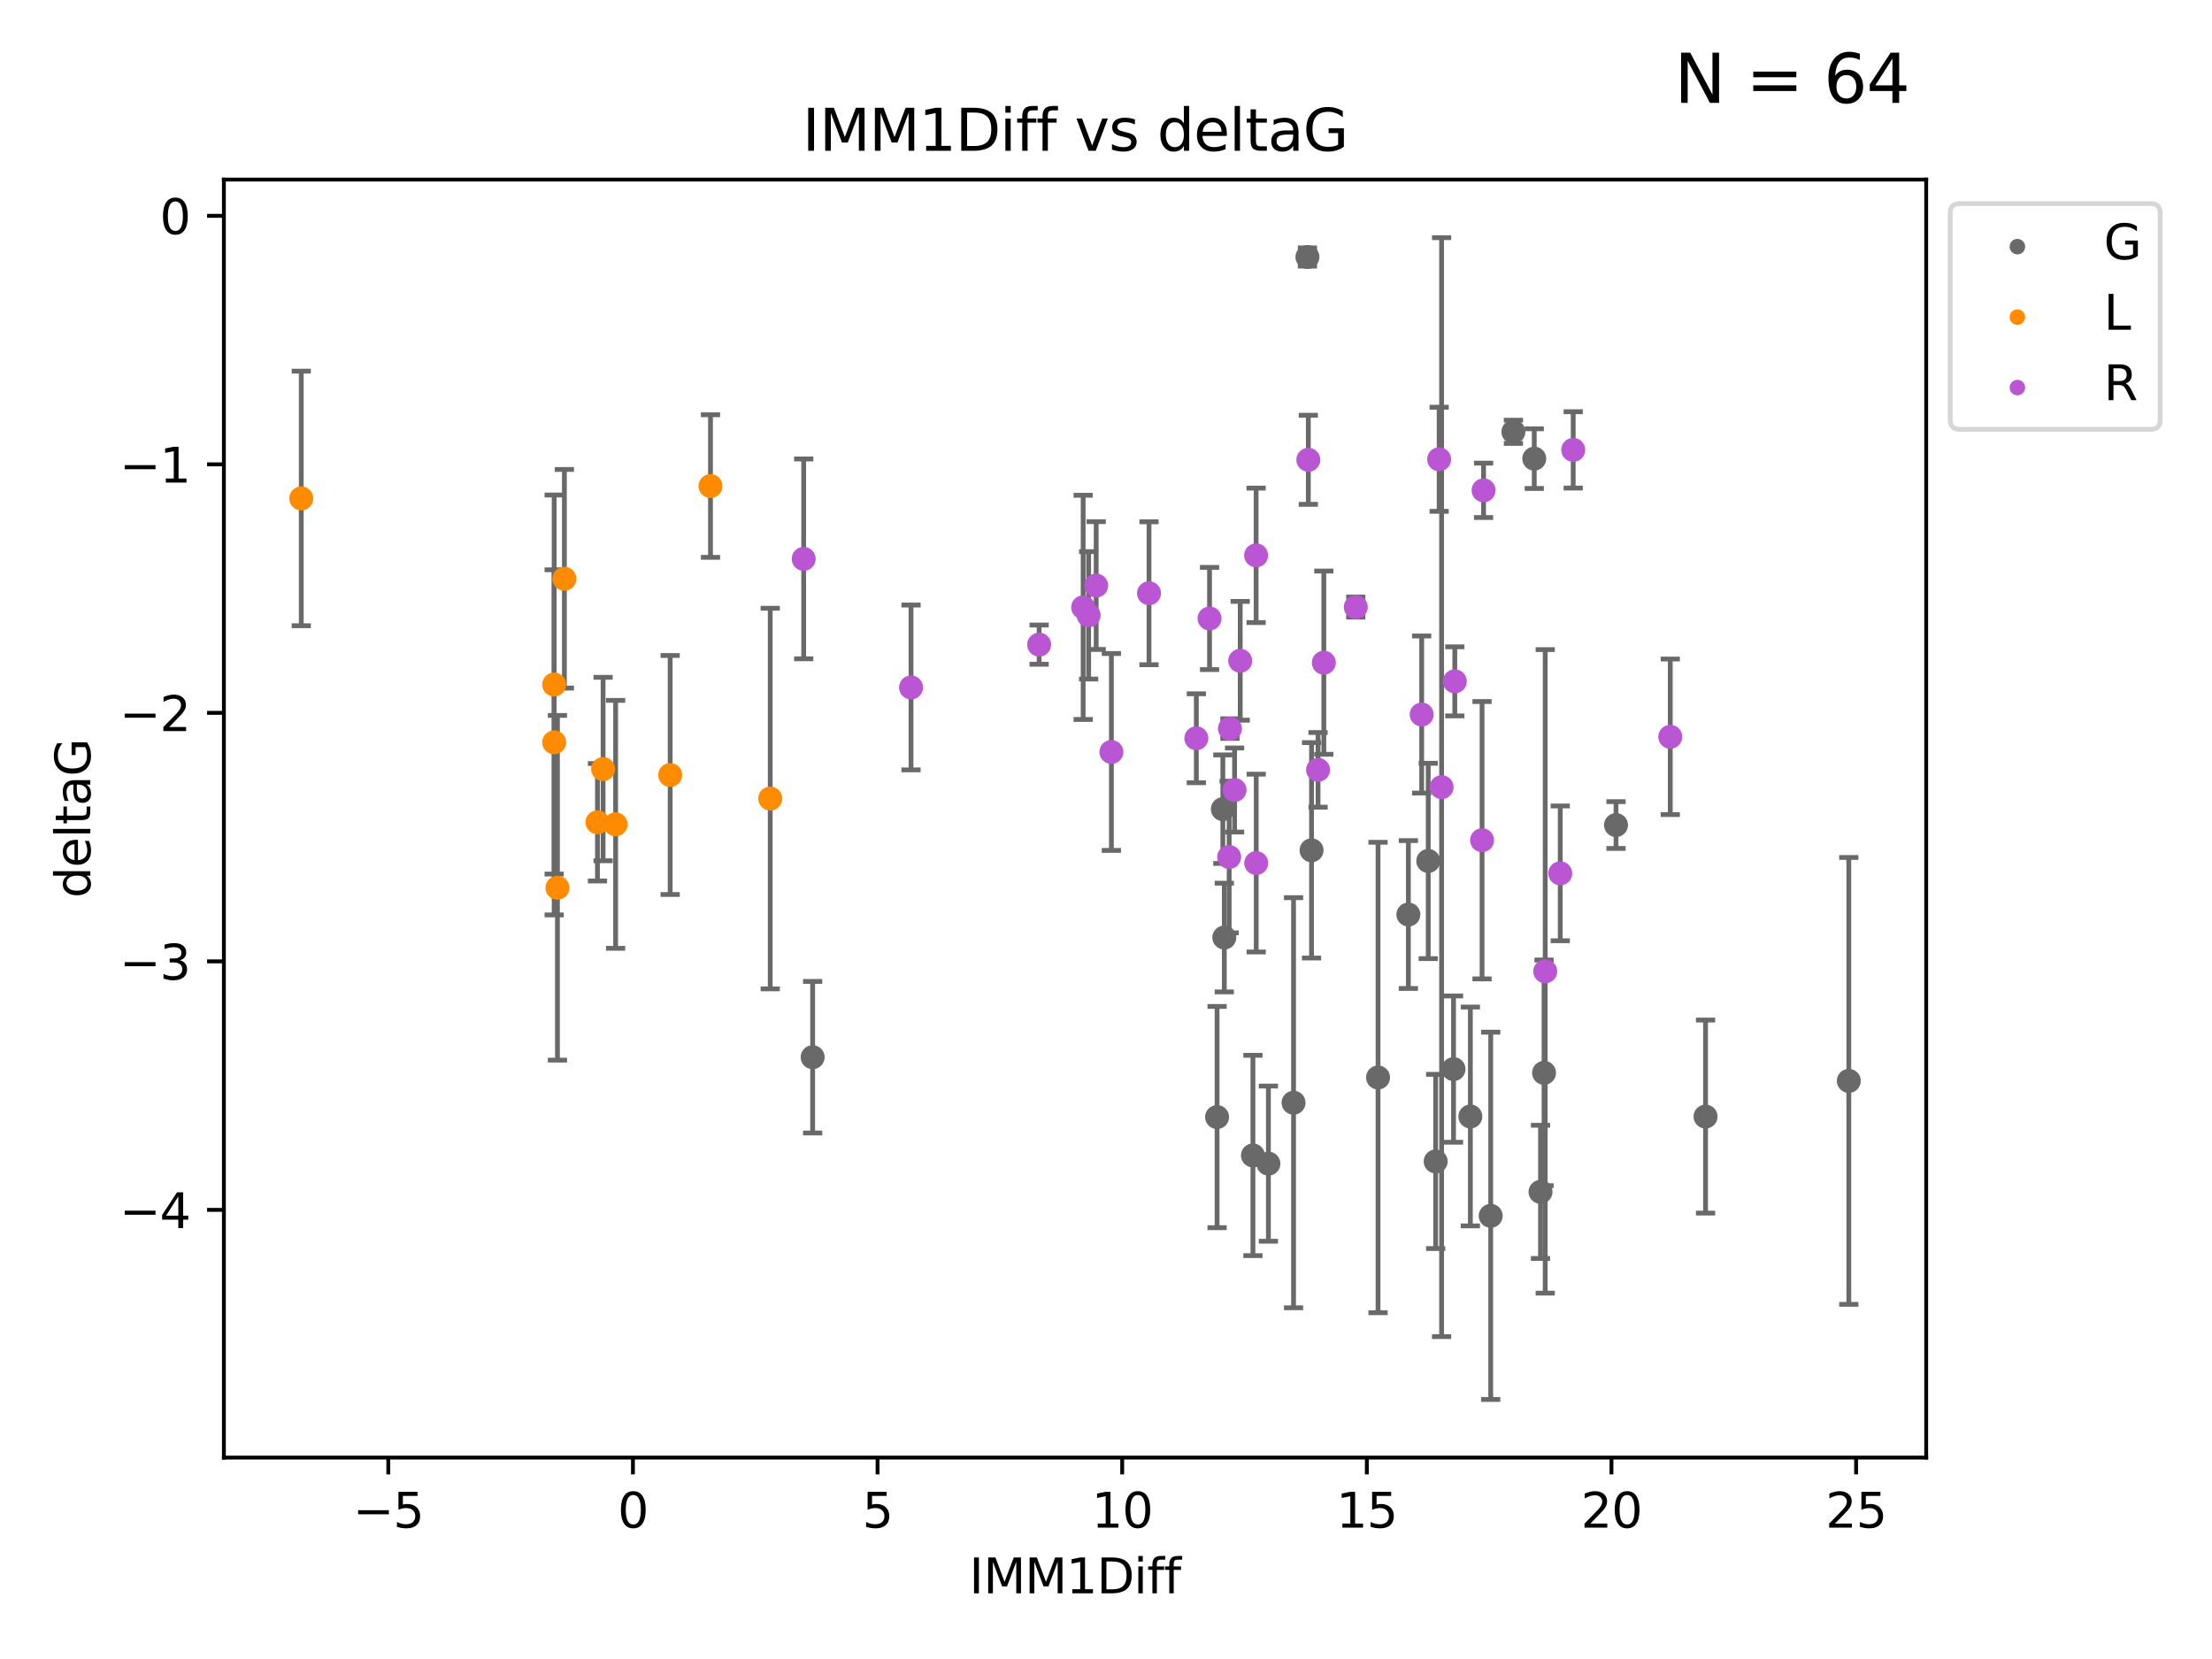 <?xml version="1.0" encoding="utf-8" standalone="no"?>
<!DOCTYPE svg PUBLIC "-//W3C//DTD SVG 1.1//EN"
  "http://www.w3.org/Graphics/SVG/1.1/DTD/svg11.dtd">
<svg xmlns:xlink="http://www.w3.org/1999/xlink" width="460.8pt" height="345.6pt" viewBox="0 0 460.8 345.6" xmlns="http://www.w3.org/2000/svg" version="1.1">
 <defs>
  <style type="text/css">*{stroke-linejoin: round; stroke-linecap: butt}</style>
 </defs>
 <g id="figure_1">
  <g id="patch_1">
   <path d="M 0 345.6 
L 460.8 345.6 
L 460.8 0 
L 0 0 
z
" style="fill: #ffffff"/>
  </g>
  <g id="axes_1">
   <g id="patch_2">
    <path d="M 46.64 303.64 
L 401.26 303.64 
L 401.26 37.411 
L 46.64 37.411 
z
" style="fill: #ffffff"/>
   </g>
   <g id="PathCollection_1">
    <defs>
     <path id="mcf32d1d8fb" d="M 0 1.118 
C 0.297 1.118 0.581 1 0.791 0.791 
C 1 0.581 1.118 0.297 1.118 0 
C 1.118 -0.297 1 -0.581 0.791 -0.791 
C 0.581 -1 0.297 -1.118 0 -1.118 
C -0.297 -1.118 -0.581 -1 -0.791 -0.791 
C -1 -0.581 -1.118 -0.297 -1.118 0 
C -1.118 0.297 -1 0.581 -0.791 0.791 
C -0.581 1 -0.297 1.118 0 1.118 
z
" style="stroke: #696969"/>
    </defs>
    <g clip-path="url(#p007a1b67d0)">
     <use xlink:href="#mcf32d1d8fb" x="302.797" y="222.712" style="fill: #696969; stroke: #696969"/>
     <use xlink:href="#mcf32d1d8fb" x="299.077" y="241.949" style="fill: #696969; stroke: #696969"/>
     <use xlink:href="#mcf32d1d8fb" x="264.23" y="242.408" style="fill: #696969; stroke: #696969"/>
     <use xlink:href="#mcf32d1d8fb" x="310.544" y="253.277" style="fill: #696969; stroke: #696969"/>
     <use xlink:href="#mcf32d1d8fb" x="269.469" y="229.715" style="fill: #696969; stroke: #696969"/>
     <use xlink:href="#mcf32d1d8fb" x="306.304" y="232.582" style="fill: #696969; stroke: #696969"/>
     <use xlink:href="#mcf32d1d8fb" x="320.919" y="248.286" style="fill: #696969; stroke: #696969"/>
     <use xlink:href="#mcf32d1d8fb" x="255.047" y="195.305" style="fill: #696969; stroke: #696969"/>
     <use xlink:href="#mcf32d1d8fb" x="355.298" y="232.601" style="fill: #696969; stroke: #696969"/>
     <use xlink:href="#mcf32d1d8fb" x="273.219" y="177.138" style="fill: #696969; stroke: #696969"/>
     <use xlink:href="#mcf32d1d8fb" x="254.741" y="168.563" style="fill: #696969; stroke: #696969"/>
     <use xlink:href="#mcf32d1d8fb" x="297.528" y="179.353" style="fill: #696969; stroke: #696969"/>
     <use xlink:href="#mcf32d1d8fb" x="385.141" y="225.172" style="fill: #696969; stroke: #696969"/>
     <use xlink:href="#mcf32d1d8fb" x="287.071" y="224.464" style="fill: #696969; stroke: #696969"/>
     <use xlink:href="#mcf32d1d8fb" x="293.39" y="190.515" style="fill: #696969; stroke: #696969"/>
     <use xlink:href="#mcf32d1d8fb" x="272.363" y="53.537" style="fill: #696969; stroke: #696969"/>
     <use xlink:href="#mcf32d1d8fb" x="253.538" y="232.707" style="fill: #696969; stroke: #696969"/>
     <use xlink:href="#mcf32d1d8fb" x="336.646" y="171.874" style="fill: #696969; stroke: #696969"/>
     <use xlink:href="#mcf32d1d8fb" x="321.653" y="223.491" style="fill: #696969; stroke: #696969"/>
     <use xlink:href="#mcf32d1d8fb" x="261.009" y="240.702" style="fill: #696969; stroke: #696969"/>
     <use xlink:href="#mcf32d1d8fb" x="315.273" y="89.954" style="fill: #696969; stroke: #696969"/>
     <use xlink:href="#mcf32d1d8fb" x="169.289" y="220.235" style="fill: #696969; stroke: #696969"/>
     <use xlink:href="#mcf32d1d8fb" x="319.615" y="95.543" style="fill: #696969; stroke: #696969"/>
    </g>
   </g>
   <g id="PathCollection_2">
    <defs>
     <path id="m6ebce20031" d="M 0 1.118 
C 0.297 1.118 0.581 1 0.791 0.791 
C 1 0.581 1.118 0.297 1.118 0 
C 1.118 -0.297 1 -0.581 0.791 -0.791 
C 0.581 -1 0.297 -1.118 0 -1.118 
C -0.297 -1.118 -0.581 -1 -0.791 -0.791 
C -1 -0.581 -1.118 -0.297 -1.118 0 
C -1.118 0.297 -1 0.581 -0.791 0.791 
C -0.581 1 -0.297 1.118 0 1.118 
z
" style="stroke: #ff8c00"/>
    </defs>
    <g clip-path="url(#p007a1b67d0)">
     <use xlink:href="#m6ebce20031" x="124.463" y="171.295" style="fill: #ff8c00; stroke: #ff8c00"/>
     <use xlink:href="#m6ebce20031" x="125.635" y="160.206" style="fill: #ff8c00; stroke: #ff8c00"/>
     <use xlink:href="#m6ebce20031" x="160.452" y="166.355" style="fill: #ff8c00; stroke: #ff8c00"/>
     <use xlink:href="#m6ebce20031" x="116.126" y="184.942" style="fill: #ff8c00; stroke: #ff8c00"/>
     <use xlink:href="#m6ebce20031" x="62.759" y="103.833" style="fill: #ff8c00; stroke: #ff8c00"/>
     <use xlink:href="#m6ebce20031" x="115.443" y="154.643" style="fill: #ff8c00; stroke: #ff8c00"/>
     <use xlink:href="#m6ebce20031" x="117.573" y="120.568" style="fill: #ff8c00; stroke: #ff8c00"/>
     <use xlink:href="#m6ebce20031" x="128.244" y="171.721" style="fill: #ff8c00; stroke: #ff8c00"/>
     <use xlink:href="#m6ebce20031" x="148.007" y="101.253" style="fill: #ff8c00; stroke: #ff8c00"/>
     <use xlink:href="#m6ebce20031" x="115.443" y="142.601" style="fill: #ff8c00; stroke: #ff8c00"/>
     <use xlink:href="#m6ebce20031" x="139.609" y="161.448" style="fill: #ff8c00; stroke: #ff8c00"/>
    </g>
   </g>
   <g id="PathCollection_3">
    <defs>
     <path id="mfc10a31642" d="M 0 1.118 
C 0.297 1.118 0.581 1 0.791 0.791 
C 1 0.581 1.118 0.297 1.118 0 
C 1.118 -0.297 1 -0.581 0.791 -0.791 
C 0.581 -1 0.297 -1.118 0 -1.118 
C -0.297 -1.118 -0.581 -1 -0.791 -0.791 
C -1 -0.581 -1.118 -0.297 -1.118 0 
C -1.118 0.297 -1 0.581 -0.791 0.791 
C -0.581 1 -0.297 1.118 0 1.118 
z
" style="stroke: #ba55d3"/>
    </defs>
    <g clip-path="url(#p007a1b67d0)">
     <use xlink:href="#mfc10a31642" x="231.523" y="156.647" style="fill: #ba55d3; stroke: #ba55d3"/>
     <use xlink:href="#mfc10a31642" x="256.219" y="151.776" style="fill: #ba55d3; stroke: #ba55d3"/>
     <use xlink:href="#mfc10a31642" x="261.692" y="179.791" style="fill: #ba55d3; stroke: #ba55d3"/>
     <use xlink:href="#mfc10a31642" x="225.642" y="126.523" style="fill: #ba55d3; stroke: #ba55d3"/>
     <use xlink:href="#mfc10a31642" x="300.311" y="163.978" style="fill: #ba55d3; stroke: #ba55d3"/>
     <use xlink:href="#mfc10a31642" x="308.74" y="175.031" style="fill: #ba55d3; stroke: #ba55d3"/>
     <use xlink:href="#mfc10a31642" x="251.969" y="128.839" style="fill: #ba55d3; stroke: #ba55d3"/>
     <use xlink:href="#mfc10a31642" x="216.469" y="134.289" style="fill: #ba55d3; stroke: #ba55d3"/>
     <use xlink:href="#mfc10a31642" x="249.217" y="153.79" style="fill: #ba55d3; stroke: #ba55d3"/>
     <use xlink:href="#mfc10a31642" x="257.187" y="164.573" style="fill: #ba55d3; stroke: #ba55d3"/>
     <use xlink:href="#mfc10a31642" x="167.424" y="116.425" style="fill: #ba55d3; stroke: #ba55d3"/>
     <use xlink:href="#mfc10a31642" x="299.801" y="95.678" style="fill: #ba55d3; stroke: #ba55d3"/>
     <use xlink:href="#mfc10a31642" x="228.353" y="121.982" style="fill: #ba55d3; stroke: #ba55d3"/>
     <use xlink:href="#mfc10a31642" x="189.785" y="143.206" style="fill: #ba55d3; stroke: #ba55d3"/>
     <use xlink:href="#mfc10a31642" x="261.672" y="115.69" style="fill: #ba55d3; stroke: #ba55d3"/>
     <use xlink:href="#mfc10a31642" x="256.056" y="178.529" style="fill: #ba55d3; stroke: #ba55d3"/>
     <use xlink:href="#mfc10a31642" x="274.575" y="160.374" style="fill: #ba55d3; stroke: #ba55d3"/>
     <use xlink:href="#mfc10a31642" x="347.949" y="153.488" style="fill: #ba55d3; stroke: #ba55d3"/>
     <use xlink:href="#mfc10a31642" x="258.359" y="137.652" style="fill: #ba55d3; stroke: #ba55d3"/>
     <use xlink:href="#mfc10a31642" x="282.433" y="126.465" style="fill: #ba55d3; stroke: #ba55d3"/>
     <use xlink:href="#mfc10a31642" x="309.056" y="102.146" style="fill: #ba55d3; stroke: #ba55d3"/>
     <use xlink:href="#mfc10a31642" x="272.547" y="95.785" style="fill: #ba55d3; stroke: #ba55d3"/>
     <use xlink:href="#mfc10a31642" x="321.898" y="202.352" style="fill: #ba55d3; stroke: #ba55d3"/>
     <use xlink:href="#mfc10a31642" x="275.778" y="138.048" style="fill: #ba55d3; stroke: #ba55d3"/>
     <use xlink:href="#mfc10a31642" x="303.062" y="141.938" style="fill: #ba55d3; stroke: #ba55d3"/>
     <use xlink:href="#mfc10a31642" x="226.783" y="128.184" style="fill: #ba55d3; stroke: #ba55d3"/>
     <use xlink:href="#mfc10a31642" x="239.361" y="123.585" style="fill: #ba55d3; stroke: #ba55d3"/>
     <use xlink:href="#mfc10a31642" x="296.162" y="148.851" style="fill: #ba55d3; stroke: #ba55d3"/>
     <use xlink:href="#mfc10a31642" x="325.027" y="181.934" style="fill: #ba55d3; stroke: #ba55d3"/>
     <use xlink:href="#mfc10a31642" x="327.728" y="93.721" style="fill: #ba55d3; stroke: #ba55d3"/>
    </g>
   </g>
   <g id="matplotlib.axis_1">
    <g id="xtick_1">
     <g id="line2d_1">
      <defs>
       <path id="m5a71eb78b2" d="M 0 0 
L 0 3.5 
" style="stroke: #000000; stroke-width: 0.8"/>
      </defs>
      <g>
       <use xlink:href="#m5a71eb78b2" x="80.891" y="303.64" style="stroke: #000000; stroke-width: 0.8"/>
      </g>
     </g>
     <g id="text_1">
      <!-- −5 -->
      <g transform="translate(73.52 318.238)scale(0.1 -0.1)">
       <defs>
        <path id="DejaVuSans-2212" d="M 678 2272 
L 4684 2272 
L 4684 1741 
L 678 1741 
L 678 2272 
z
" transform="scale(0.016)"/>
        <path id="DejaVuSans-35" d="M 691 4666 
L 3169 4666 
L 3169 4134 
L 1269 4134 
L 1269 2991 
Q 1406 3038 1543 3061 
Q 1681 3084 1819 3084 
Q 2600 3084 3056 2656 
Q 3513 2228 3513 1497 
Q 3513 744 3044 326 
Q 2575 -91 1722 -91 
Q 1428 -91 1123 -41 
Q 819 9 494 109 
L 494 744 
Q 775 591 1075 516 
Q 1375 441 1709 441 
Q 2250 441 2565 725 
Q 2881 1009 2881 1497 
Q 2881 1984 2565 2268 
Q 2250 2553 1709 2553 
Q 1456 2553 1204 2497 
Q 953 2441 691 2322 
L 691 4666 
z
" transform="scale(0.016)"/>
       </defs>
       <use xlink:href="#DejaVuSans-2212"/>
       <use xlink:href="#DejaVuSans-35" x="83.789"/>
      </g>
     </g>
    </g>
    <g id="xtick_2">
     <g id="line2d_2">
      <g>
       <use xlink:href="#m5a71eb78b2" x="131.853" y="303.64" style="stroke: #000000; stroke-width: 0.8"/>
      </g>
     </g>
     <g id="text_2">
      <!-- 0 -->
      <g transform="translate(128.671 318.238)scale(0.1 -0.1)">
       <defs>
        <path id="DejaVuSans-30" d="M 2034 4250 
Q 1547 4250 1301 3770 
Q 1056 3291 1056 2328 
Q 1056 1369 1301 889 
Q 1547 409 2034 409 
Q 2525 409 2770 889 
Q 3016 1369 3016 2328 
Q 3016 3291 2770 3770 
Q 2525 4250 2034 4250 
z
M 2034 4750 
Q 2819 4750 3233 4129 
Q 3647 3509 3647 2328 
Q 3647 1150 3233 529 
Q 2819 -91 2034 -91 
Q 1250 -91 836 529 
Q 422 1150 422 2328 
Q 422 3509 836 4129 
Q 1250 4750 2034 4750 
z
" transform="scale(0.016)"/>
       </defs>
       <use xlink:href="#DejaVuSans-30"/>
      </g>
     </g>
    </g>
    <g id="xtick_3">
     <g id="line2d_3">
      <g>
       <use xlink:href="#m5a71eb78b2" x="182.814" y="303.64" style="stroke: #000000; stroke-width: 0.8"/>
      </g>
     </g>
     <g id="text_3">
      <!-- 5 -->
      <g transform="translate(179.633 318.238)scale(0.1 -0.1)">
       <use xlink:href="#DejaVuSans-35"/>
      </g>
     </g>
    </g>
    <g id="xtick_4">
     <g id="line2d_4">
      <g>
       <use xlink:href="#m5a71eb78b2" x="233.775" y="303.64" style="stroke: #000000; stroke-width: 0.8"/>
      </g>
     </g>
     <g id="text_4">
      <!-- 10 -->
      <g transform="translate(227.413 318.238)scale(0.1 -0.1)">
       <defs>
        <path id="DejaVuSans-31" d="M 794 531 
L 1825 531 
L 1825 4091 
L 703 3866 
L 703 4441 
L 1819 4666 
L 2450 4666 
L 2450 531 
L 3481 531 
L 3481 0 
L 794 0 
L 794 531 
z
" transform="scale(0.016)"/>
       </defs>
       <use xlink:href="#DejaVuSans-31"/>
       <use xlink:href="#DejaVuSans-30" x="63.623"/>
      </g>
     </g>
    </g>
    <g id="xtick_5">
     <g id="line2d_5">
      <g>
       <use xlink:href="#m5a71eb78b2" x="284.737" y="303.64" style="stroke: #000000; stroke-width: 0.8"/>
      </g>
     </g>
     <g id="text_5">
      <!-- 15 -->
      <g transform="translate(278.374 318.238)scale(0.1 -0.1)">
       <use xlink:href="#DejaVuSans-31"/>
       <use xlink:href="#DejaVuSans-35" x="63.623"/>
      </g>
     </g>
    </g>
    <g id="xtick_6">
     <g id="line2d_6">
      <g>
       <use xlink:href="#m5a71eb78b2" x="335.698" y="303.64" style="stroke: #000000; stroke-width: 0.8"/>
      </g>
     </g>
     <g id="text_6">
      <!-- 20 -->
      <g transform="translate(329.336 318.238)scale(0.1 -0.1)">
       <defs>
        <path id="DejaVuSans-32" d="M 1228 531 
L 3431 531 
L 3431 0 
L 469 0 
L 469 531 
Q 828 903 1448 1529 
Q 2069 2156 2228 2338 
Q 2531 2678 2651 2914 
Q 2772 3150 2772 3378 
Q 2772 3750 2511 3984 
Q 2250 4219 1831 4219 
Q 1534 4219 1204 4116 
Q 875 4013 500 3803 
L 500 4441 
Q 881 4594 1212 4672 
Q 1544 4750 1819 4750 
Q 2544 4750 2975 4387 
Q 3406 4025 3406 3419 
Q 3406 3131 3298 2873 
Q 3191 2616 2906 2266 
Q 2828 2175 2409 1742 
Q 1991 1309 1228 531 
z
" transform="scale(0.016)"/>
       </defs>
       <use xlink:href="#DejaVuSans-32"/>
       <use xlink:href="#DejaVuSans-30" x="63.623"/>
      </g>
     </g>
    </g>
    <g id="xtick_7">
     <g id="line2d_7">
      <g>
       <use xlink:href="#m5a71eb78b2" x="386.66" y="303.64" style="stroke: #000000; stroke-width: 0.8"/>
      </g>
     </g>
     <g id="text_7">
      <!-- 25 -->
      <g transform="translate(380.297 318.238)scale(0.1 -0.1)">
       <use xlink:href="#DejaVuSans-32"/>
       <use xlink:href="#DejaVuSans-35" x="63.623"/>
      </g>
     </g>
    </g>
    <g id="text_8">
     <!-- IMM1Diff -->
     <g transform="translate(201.906 331.917)scale(0.1 -0.1)">
      <defs>
       <path id="DejaVuSans-49" d="M 628 4666 
L 1259 4666 
L 1259 0 
L 628 0 
L 628 4666 
z
" transform="scale(0.016)"/>
       <path id="DejaVuSans-4d" d="M 628 4666 
L 1569 4666 
L 2759 1491 
L 3956 4666 
L 4897 4666 
L 4897 0 
L 4281 0 
L 4281 4097 
L 3078 897 
L 2444 897 
L 1241 4097 
L 1241 0 
L 628 0 
L 628 4666 
z
" transform="scale(0.016)"/>
       <path id="DejaVuSans-44" d="M 1259 4147 
L 1259 519 
L 2022 519 
Q 2988 519 3436 956 
Q 3884 1394 3884 2338 
Q 3884 3275 3436 3711 
Q 2988 4147 2022 4147 
L 1259 4147 
z
M 628 4666 
L 1925 4666 
Q 3281 4666 3915 4102 
Q 4550 3538 4550 2338 
Q 4550 1131 3912 565 
Q 3275 0 1925 0 
L 628 0 
L 628 4666 
z
" transform="scale(0.016)"/>
       <path id="DejaVuSans-69" d="M 603 3500 
L 1178 3500 
L 1178 0 
L 603 0 
L 603 3500 
z
M 603 4863 
L 1178 4863 
L 1178 4134 
L 603 4134 
L 603 4863 
z
" transform="scale(0.016)"/>
       <path id="DejaVuSans-66" d="M 2375 4863 
L 2375 4384 
L 1825 4384 
Q 1516 4384 1395 4259 
Q 1275 4134 1275 3809 
L 1275 3500 
L 2222 3500 
L 2222 3053 
L 1275 3053 
L 1275 0 
L 697 0 
L 697 3053 
L 147 3053 
L 147 3500 
L 697 3500 
L 697 3744 
Q 697 4328 969 4595 
Q 1241 4863 1831 4863 
L 2375 4863 
z
" transform="scale(0.016)"/>
      </defs>
      <use xlink:href="#DejaVuSans-49"/>
      <use xlink:href="#DejaVuSans-4d" x="29.492"/>
      <use xlink:href="#DejaVuSans-4d" x="115.771"/>
      <use xlink:href="#DejaVuSans-31" x="202.051"/>
      <use xlink:href="#DejaVuSans-44" x="265.674"/>
      <use xlink:href="#DejaVuSans-69" x="342.676"/>
      <use xlink:href="#DejaVuSans-66" x="370.459"/>
      <use xlink:href="#DejaVuSans-66" x="405.664"/>
     </g>
    </g>
   </g>
   <g id="matplotlib.axis_2">
    <g id="ytick_1">
     <g id="line2d_8">
      <defs>
       <path id="mdb5e72e5fe" d="M 0 0 
L -3.5 0 
" style="stroke: #000000; stroke-width: 0.8"/>
      </defs>
      <g>
       <use xlink:href="#mdb5e72e5fe" x="46.64" y="252.039" style="stroke: #000000; stroke-width: 0.8"/>
      </g>
     </g>
     <g id="text_9">
      <!-- −4 -->
      <g transform="translate(24.898 255.839)scale(0.1 -0.1)">
       <defs>
        <path id="DejaVuSans-34" d="M 2419 4116 
L 825 1625 
L 2419 1625 
L 2419 4116 
z
M 2253 4666 
L 3047 4666 
L 3047 1625 
L 3713 1625 
L 3713 1100 
L 3047 1100 
L 3047 0 
L 2419 0 
L 2419 1100 
L 313 1100 
L 313 1709 
L 2253 4666 
z
" transform="scale(0.016)"/>
       </defs>
       <use xlink:href="#DejaVuSans-2212"/>
       <use xlink:href="#DejaVuSans-34" x="83.789"/>
      </g>
     </g>
    </g>
    <g id="ytick_2">
     <g id="line2d_9">
      <g>
       <use xlink:href="#mdb5e72e5fe" x="46.64" y="200.27" style="stroke: #000000; stroke-width: 0.8"/>
      </g>
     </g>
     <g id="text_10">
      <!-- −3 -->
      <g transform="translate(24.898 204.069)scale(0.1 -0.1)">
       <defs>
        <path id="DejaVuSans-33" d="M 2597 2516 
Q 3050 2419 3304 2112 
Q 3559 1806 3559 1356 
Q 3559 666 3084 287 
Q 2609 -91 1734 -91 
Q 1441 -91 1130 -33 
Q 819 25 488 141 
L 488 750 
Q 750 597 1062 519 
Q 1375 441 1716 441 
Q 2309 441 2620 675 
Q 2931 909 2931 1356 
Q 2931 1769 2642 2001 
Q 2353 2234 1838 2234 
L 1294 2234 
L 1294 2753 
L 1863 2753 
Q 2328 2753 2575 2939 
Q 2822 3125 2822 3475 
Q 2822 3834 2567 4026 
Q 2313 4219 1838 4219 
Q 1578 4219 1281 4162 
Q 984 4106 628 3988 
L 628 4550 
Q 988 4650 1302 4700 
Q 1616 4750 1894 4750 
Q 2613 4750 3031 4423 
Q 3450 4097 3450 3541 
Q 3450 3153 3228 2886 
Q 3006 2619 2597 2516 
z
" transform="scale(0.016)"/>
       </defs>
       <use xlink:href="#DejaVuSans-2212"/>
       <use xlink:href="#DejaVuSans-33" x="83.789"/>
      </g>
     </g>
    </g>
    <g id="ytick_3">
     <g id="line2d_10">
      <g>
       <use xlink:href="#mdb5e72e5fe" x="46.64" y="148.501" style="stroke: #000000; stroke-width: 0.8"/>
      </g>
     </g>
     <g id="text_11">
      <!-- −2 -->
      <g transform="translate(24.898 152.3)scale(0.1 -0.1)">
       <use xlink:href="#DejaVuSans-2212"/>
       <use xlink:href="#DejaVuSans-32" x="83.789"/>
      </g>
     </g>
    </g>
    <g id="ytick_4">
     <g id="line2d_11">
      <g>
       <use xlink:href="#mdb5e72e5fe" x="46.64" y="96.732" style="stroke: #000000; stroke-width: 0.8"/>
      </g>
     </g>
     <g id="text_12">
      <!-- −1 -->
      <g transform="translate(24.898 100.531)scale(0.1 -0.1)">
       <use xlink:href="#DejaVuSans-2212"/>
       <use xlink:href="#DejaVuSans-31" x="83.789"/>
      </g>
     </g>
    </g>
    <g id="ytick_5">
     <g id="line2d_12">
      <g>
       <use xlink:href="#mdb5e72e5fe" x="46.64" y="44.962" style="stroke: #000000; stroke-width: 0.8"/>
      </g>
     </g>
     <g id="text_13">
      <!-- 0 -->
      <g transform="translate(33.278 48.762)scale(0.1 -0.1)">
       <use xlink:href="#DejaVuSans-30"/>
      </g>
     </g>
    </g>
    <g id="text_14">
     <!-- deltaG -->
     <g transform="translate(18.818 187.064)rotate(-90)scale(0.1 -0.1)">
      <defs>
       <path id="DejaVuSans-64" d="M 2906 2969 
L 2906 4863 
L 3481 4863 
L 3481 0 
L 2906 0 
L 2906 525 
Q 2725 213 2448 61 
Q 2172 -91 1784 -91 
Q 1150 -91 751 415 
Q 353 922 353 1747 
Q 353 2572 751 3078 
Q 1150 3584 1784 3584 
Q 2172 3584 2448 3432 
Q 2725 3281 2906 2969 
z
M 947 1747 
Q 947 1113 1208 752 
Q 1469 391 1925 391 
Q 2381 391 2643 752 
Q 2906 1113 2906 1747 
Q 2906 2381 2643 2742 
Q 2381 3103 1925 3103 
Q 1469 3103 1208 2742 
Q 947 2381 947 1747 
z
" transform="scale(0.016)"/>
       <path id="DejaVuSans-65" d="M 3597 1894 
L 3597 1613 
L 953 1613 
Q 991 1019 1311 708 
Q 1631 397 2203 397 
Q 2534 397 2845 478 
Q 3156 559 3463 722 
L 3463 178 
Q 3153 47 2828 -22 
Q 2503 -91 2169 -91 
Q 1331 -91 842 396 
Q 353 884 353 1716 
Q 353 2575 817 3079 
Q 1281 3584 2069 3584 
Q 2775 3584 3186 3129 
Q 3597 2675 3597 1894 
z
M 3022 2063 
Q 3016 2534 2758 2815 
Q 2500 3097 2075 3097 
Q 1594 3097 1305 2825 
Q 1016 2553 972 2059 
L 3022 2063 
z
" transform="scale(0.016)"/>
       <path id="DejaVuSans-6c" d="M 603 4863 
L 1178 4863 
L 1178 0 
L 603 0 
L 603 4863 
z
" transform="scale(0.016)"/>
       <path id="DejaVuSans-74" d="M 1172 4494 
L 1172 3500 
L 2356 3500 
L 2356 3053 
L 1172 3053 
L 1172 1153 
Q 1172 725 1289 603 
Q 1406 481 1766 481 
L 2356 481 
L 2356 0 
L 1766 0 
Q 1100 0 847 248 
Q 594 497 594 1153 
L 594 3053 
L 172 3053 
L 172 3500 
L 594 3500 
L 594 4494 
L 1172 4494 
z
" transform="scale(0.016)"/>
       <path id="DejaVuSans-61" d="M 2194 1759 
Q 1497 1759 1228 1600 
Q 959 1441 959 1056 
Q 959 750 1161 570 
Q 1363 391 1709 391 
Q 2188 391 2477 730 
Q 2766 1069 2766 1631 
L 2766 1759 
L 2194 1759 
z
M 3341 1997 
L 3341 0 
L 2766 0 
L 2766 531 
Q 2569 213 2275 61 
Q 1981 -91 1556 -91 
Q 1019 -91 701 211 
Q 384 513 384 1019 
Q 384 1609 779 1909 
Q 1175 2209 1959 2209 
L 2766 2209 
L 2766 2266 
Q 2766 2663 2505 2880 
Q 2244 3097 1772 3097 
Q 1472 3097 1187 3025 
Q 903 2953 641 2809 
L 641 3341 
Q 956 3463 1253 3523 
Q 1550 3584 1831 3584 
Q 2591 3584 2966 3190 
Q 3341 2797 3341 1997 
z
" transform="scale(0.016)"/>
       <path id="DejaVuSans-47" d="M 3809 666 
L 3809 1919 
L 2778 1919 
L 2778 2438 
L 4434 2438 
L 4434 434 
Q 4069 175 3628 42 
Q 3188 -91 2688 -91 
Q 1594 -91 976 548 
Q 359 1188 359 2328 
Q 359 3472 976 4111 
Q 1594 4750 2688 4750 
Q 3144 4750 3555 4637 
Q 3966 4525 4313 4306 
L 4313 3634 
Q 3963 3931 3569 4081 
Q 3175 4231 2741 4231 
Q 1884 4231 1454 3753 
Q 1025 3275 1025 2328 
Q 1025 1384 1454 906 
Q 1884 428 2741 428 
Q 3075 428 3337 486 
Q 3600 544 3809 666 
z
" transform="scale(0.016)"/>
      </defs>
      <use xlink:href="#DejaVuSans-64"/>
      <use xlink:href="#DejaVuSans-65" x="63.477"/>
      <use xlink:href="#DejaVuSans-6c" x="125"/>
      <use xlink:href="#DejaVuSans-74" x="152.783"/>
      <use xlink:href="#DejaVuSans-61" x="191.992"/>
      <use xlink:href="#DejaVuSans-47" x="253.271"/>
     </g>
    </g>
   </g>
   <g id="LineCollection_1">
    <path d="M 302.797 237.949 
L 302.797 207.475 
" clip-path="url(#p007a1b67d0)" style="fill: none; stroke: #696969"/>
    <path d="M 299.077 260.094 
L 299.077 223.805 
" clip-path="url(#p007a1b67d0)" style="fill: none; stroke: #696969"/>
    <path d="M 264.23 258.571 
L 264.23 226.245 
" clip-path="url(#p007a1b67d0)" style="fill: none; stroke: #696969"/>
    <path d="M 310.544 291.539 
L 310.544 215.016 
" clip-path="url(#p007a1b67d0)" style="fill: none; stroke: #696969"/>
    <path d="M 269.469 272.433 
L 269.469 186.997 
" clip-path="url(#p007a1b67d0)" style="fill: none; stroke: #696969"/>
    <path d="M 306.304 255.374 
L 306.304 209.79 
" clip-path="url(#p007a1b67d0)" style="fill: none; stroke: #696969"/>
    <path d="M 320.919 262.16 
L 320.919 234.411 
" clip-path="url(#p007a1b67d0)" style="fill: none; stroke: #696969"/>
    <path d="M 255.047 206.628 
L 255.047 183.982 
" clip-path="url(#p007a1b67d0)" style="fill: none; stroke: #696969"/>
    <path d="M 355.298 252.705 
L 355.298 212.497 
" clip-path="url(#p007a1b67d0)" style="fill: none; stroke: #696969"/>
    <path d="M 273.219 199.574 
L 273.219 154.702 
" clip-path="url(#p007a1b67d0)" style="fill: none; stroke: #696969"/>
    <path d="M 254.741 179.865 
L 254.741 157.261 
" clip-path="url(#p007a1b67d0)" style="fill: none; stroke: #696969"/>
    <path d="M 297.528 199.698 
L 297.528 159.008 
" clip-path="url(#p007a1b67d0)" style="fill: none; stroke: #696969"/>
    <path d="M 385.141 271.717 
L 385.141 178.627 
" clip-path="url(#p007a1b67d0)" style="fill: none; stroke: #696969"/>
    <path d="M 287.071 273.459 
L 287.071 175.47 
" clip-path="url(#p007a1b67d0)" style="fill: none; stroke: #696969"/>
    <path d="M 293.39 205.919 
L 293.39 175.11 
" clip-path="url(#p007a1b67d0)" style="fill: none; stroke: #696969"/>
    <path d="M 272.363 55.429 
L 272.363 51.644 
" clip-path="url(#p007a1b67d0)" style="fill: none; stroke: #696969"/>
    <path d="M 253.538 255.749 
L 253.538 209.666 
" clip-path="url(#p007a1b67d0)" style="fill: none; stroke: #696969"/>
    <path d="M 336.646 176.746 
L 336.646 167.002 
" clip-path="url(#p007a1b67d0)" style="fill: none; stroke: #696969"/>
    <path d="M 321.653 246.995 
L 321.653 199.988 
" clip-path="url(#p007a1b67d0)" style="fill: none; stroke: #696969"/>
    <path d="M 261.009 261.565 
L 261.009 219.838 
" clip-path="url(#p007a1b67d0)" style="fill: none; stroke: #696969"/>
    <path d="M 315.273 92.372 
L 315.273 87.537 
" clip-path="url(#p007a1b67d0)" style="fill: none; stroke: #696969"/>
    <path d="M 169.289 236.023 
L 169.289 204.447 
" clip-path="url(#p007a1b67d0)" style="fill: none; stroke: #696969"/>
    <path d="M 319.615 101.758 
L 319.615 89.327 
" clip-path="url(#p007a1b67d0)" style="fill: none; stroke: #696969"/>
   </g>
   <g id="line2d_13">
    <defs>
     <path id="m8de199e95e" d="M 2 0 
L -2 -0 
" style="stroke: #696969"/>
    </defs>
    <g clip-path="url(#p007a1b67d0)">
     <use xlink:href="#m8de199e95e" x="302.797" y="237.949" style="fill: #696969; stroke: #696969"/>
     <use xlink:href="#m8de199e95e" x="299.077" y="260.094" style="fill: #696969; stroke: #696969"/>
     <use xlink:href="#m8de199e95e" x="264.23" y="258.571" style="fill: #696969; stroke: #696969"/>
     <use xlink:href="#m8de199e95e" x="310.544" y="291.539" style="fill: #696969; stroke: #696969"/>
     <use xlink:href="#m8de199e95e" x="269.469" y="272.433" style="fill: #696969; stroke: #696969"/>
     <use xlink:href="#m8de199e95e" x="306.304" y="255.374" style="fill: #696969; stroke: #696969"/>
     <use xlink:href="#m8de199e95e" x="320.919" y="262.16" style="fill: #696969; stroke: #696969"/>
     <use xlink:href="#m8de199e95e" x="255.047" y="206.628" style="fill: #696969; stroke: #696969"/>
     <use xlink:href="#m8de199e95e" x="355.298" y="252.705" style="fill: #696969; stroke: #696969"/>
     <use xlink:href="#m8de199e95e" x="273.219" y="199.574" style="fill: #696969; stroke: #696969"/>
     <use xlink:href="#m8de199e95e" x="254.741" y="179.865" style="fill: #696969; stroke: #696969"/>
     <use xlink:href="#m8de199e95e" x="297.528" y="199.698" style="fill: #696969; stroke: #696969"/>
     <use xlink:href="#m8de199e95e" x="385.141" y="271.717" style="fill: #696969; stroke: #696969"/>
     <use xlink:href="#m8de199e95e" x="287.071" y="273.459" style="fill: #696969; stroke: #696969"/>
     <use xlink:href="#m8de199e95e" x="293.39" y="205.919" style="fill: #696969; stroke: #696969"/>
     <use xlink:href="#m8de199e95e" x="272.363" y="55.429" style="fill: #696969; stroke: #696969"/>
     <use xlink:href="#m8de199e95e" x="253.538" y="255.749" style="fill: #696969; stroke: #696969"/>
     <use xlink:href="#m8de199e95e" x="336.646" y="176.746" style="fill: #696969; stroke: #696969"/>
     <use xlink:href="#m8de199e95e" x="321.653" y="246.995" style="fill: #696969; stroke: #696969"/>
     <use xlink:href="#m8de199e95e" x="261.009" y="261.565" style="fill: #696969; stroke: #696969"/>
     <use xlink:href="#m8de199e95e" x="315.273" y="92.372" style="fill: #696969; stroke: #696969"/>
     <use xlink:href="#m8de199e95e" x="169.289" y="236.023" style="fill: #696969; stroke: #696969"/>
     <use xlink:href="#m8de199e95e" x="319.615" y="101.758" style="fill: #696969; stroke: #696969"/>
    </g>
   </g>
   <g id="line2d_14">
    <g clip-path="url(#p007a1b67d0)">
     <use xlink:href="#m8de199e95e" x="302.797" y="207.475" style="fill: #696969; stroke: #696969"/>
     <use xlink:href="#m8de199e95e" x="299.077" y="223.805" style="fill: #696969; stroke: #696969"/>
     <use xlink:href="#m8de199e95e" x="264.23" y="226.245" style="fill: #696969; stroke: #696969"/>
     <use xlink:href="#m8de199e95e" x="310.544" y="215.016" style="fill: #696969; stroke: #696969"/>
     <use xlink:href="#m8de199e95e" x="269.469" y="186.997" style="fill: #696969; stroke: #696969"/>
     <use xlink:href="#m8de199e95e" x="306.304" y="209.79" style="fill: #696969; stroke: #696969"/>
     <use xlink:href="#m8de199e95e" x="320.919" y="234.411" style="fill: #696969; stroke: #696969"/>
     <use xlink:href="#m8de199e95e" x="255.047" y="183.982" style="fill: #696969; stroke: #696969"/>
     <use xlink:href="#m8de199e95e" x="355.298" y="212.497" style="fill: #696969; stroke: #696969"/>
     <use xlink:href="#m8de199e95e" x="273.219" y="154.702" style="fill: #696969; stroke: #696969"/>
     <use xlink:href="#m8de199e95e" x="254.741" y="157.261" style="fill: #696969; stroke: #696969"/>
     <use xlink:href="#m8de199e95e" x="297.528" y="159.008" style="fill: #696969; stroke: #696969"/>
     <use xlink:href="#m8de199e95e" x="385.141" y="178.627" style="fill: #696969; stroke: #696969"/>
     <use xlink:href="#m8de199e95e" x="287.071" y="175.47" style="fill: #696969; stroke: #696969"/>
     <use xlink:href="#m8de199e95e" x="293.39" y="175.11" style="fill: #696969; stroke: #696969"/>
     <use xlink:href="#m8de199e95e" x="272.363" y="51.644" style="fill: #696969; stroke: #696969"/>
     <use xlink:href="#m8de199e95e" x="253.538" y="209.666" style="fill: #696969; stroke: #696969"/>
     <use xlink:href="#m8de199e95e" x="336.646" y="167.002" style="fill: #696969; stroke: #696969"/>
     <use xlink:href="#m8de199e95e" x="321.653" y="199.988" style="fill: #696969; stroke: #696969"/>
     <use xlink:href="#m8de199e95e" x="261.009" y="219.838" style="fill: #696969; stroke: #696969"/>
     <use xlink:href="#m8de199e95e" x="315.273" y="87.537" style="fill: #696969; stroke: #696969"/>
     <use xlink:href="#m8de199e95e" x="169.289" y="204.447" style="fill: #696969; stroke: #696969"/>
     <use xlink:href="#m8de199e95e" x="319.615" y="89.327" style="fill: #696969; stroke: #696969"/>
    </g>
   </g>
   <g id="LineCollection_2">
    <path d="M 124.463 183.524 
L 124.463 159.065 
" clip-path="url(#p007a1b67d0)" style="fill: none; stroke: #696969"/>
    <path d="M 125.635 179.315 
L 125.635 141.098 
" clip-path="url(#p007a1b67d0)" style="fill: none; stroke: #696969"/>
    <path d="M 160.452 206.006 
L 160.452 126.704 
" clip-path="url(#p007a1b67d0)" style="fill: none; stroke: #696969"/>
    <path d="M 116.126 220.845 
L 116.126 149.038 
" clip-path="url(#p007a1b67d0)" style="fill: none; stroke: #696969"/>
    <path d="M 62.759 130.35 
L 62.759 77.316 
" clip-path="url(#p007a1b67d0)" style="fill: none; stroke: #696969"/>
    <path d="M 115.443 190.591 
L 115.443 118.695 
" clip-path="url(#p007a1b67d0)" style="fill: none; stroke: #696969"/>
    <path d="M 117.573 143.338 
L 117.573 97.797 
" clip-path="url(#p007a1b67d0)" style="fill: none; stroke: #696969"/>
    <path d="M 128.244 197.544 
L 128.244 145.898 
" clip-path="url(#p007a1b67d0)" style="fill: none; stroke: #696969"/>
    <path d="M 148.007 116.1 
L 148.007 86.406 
" clip-path="url(#p007a1b67d0)" style="fill: none; stroke: #696969"/>
    <path d="M 115.443 182.081 
L 115.443 103.122 
" clip-path="url(#p007a1b67d0)" style="fill: none; stroke: #696969"/>
    <path d="M 139.609 186.343 
L 139.609 136.554 
" clip-path="url(#p007a1b67d0)" style="fill: none; stroke: #696969"/>
   </g>
   <g id="line2d_15">
    <g clip-path="url(#p007a1b67d0)">
     <use xlink:href="#m8de199e95e" x="124.463" y="183.524" style="fill: #696969; stroke: #696969"/>
     <use xlink:href="#m8de199e95e" x="125.635" y="179.315" style="fill: #696969; stroke: #696969"/>
     <use xlink:href="#m8de199e95e" x="160.452" y="206.006" style="fill: #696969; stroke: #696969"/>
     <use xlink:href="#m8de199e95e" x="116.126" y="220.845" style="fill: #696969; stroke: #696969"/>
     <use xlink:href="#m8de199e95e" x="62.759" y="130.35" style="fill: #696969; stroke: #696969"/>
     <use xlink:href="#m8de199e95e" x="115.443" y="190.591" style="fill: #696969; stroke: #696969"/>
     <use xlink:href="#m8de199e95e" x="117.573" y="143.338" style="fill: #696969; stroke: #696969"/>
     <use xlink:href="#m8de199e95e" x="128.244" y="197.544" style="fill: #696969; stroke: #696969"/>
     <use xlink:href="#m8de199e95e" x="148.007" y="116.1" style="fill: #696969; stroke: #696969"/>
     <use xlink:href="#m8de199e95e" x="115.443" y="182.081" style="fill: #696969; stroke: #696969"/>
     <use xlink:href="#m8de199e95e" x="139.609" y="186.343" style="fill: #696969; stroke: #696969"/>
    </g>
   </g>
   <g id="line2d_16">
    <g clip-path="url(#p007a1b67d0)">
     <use xlink:href="#m8de199e95e" x="124.463" y="159.065" style="fill: #696969; stroke: #696969"/>
     <use xlink:href="#m8de199e95e" x="125.635" y="141.098" style="fill: #696969; stroke: #696969"/>
     <use xlink:href="#m8de199e95e" x="160.452" y="126.704" style="fill: #696969; stroke: #696969"/>
     <use xlink:href="#m8de199e95e" x="116.126" y="149.038" style="fill: #696969; stroke: #696969"/>
     <use xlink:href="#m8de199e95e" x="62.759" y="77.316" style="fill: #696969; stroke: #696969"/>
     <use xlink:href="#m8de199e95e" x="115.443" y="118.695" style="fill: #696969; stroke: #696969"/>
     <use xlink:href="#m8de199e95e" x="117.573" y="97.797" style="fill: #696969; stroke: #696969"/>
     <use xlink:href="#m8de199e95e" x="128.244" y="145.898" style="fill: #696969; stroke: #696969"/>
     <use xlink:href="#m8de199e95e" x="148.007" y="86.406" style="fill: #696969; stroke: #696969"/>
     <use xlink:href="#m8de199e95e" x="115.443" y="103.122" style="fill: #696969; stroke: #696969"/>
     <use xlink:href="#m8de199e95e" x="139.609" y="136.554" style="fill: #696969; stroke: #696969"/>
    </g>
   </g>
   <g id="LineCollection_3">
    <path d="M 231.523 177.155 
L 231.523 136.139 
" clip-path="url(#p007a1b67d0)" style="fill: none; stroke: #696969"/>
    <path d="M 256.219 153.819 
L 256.219 149.734 
" clip-path="url(#p007a1b67d0)" style="fill: none; stroke: #696969"/>
    <path d="M 261.692 198.308 
L 261.692 161.273 
" clip-path="url(#p007a1b67d0)" style="fill: none; stroke: #696969"/>
    <path d="M 225.642 149.875 
L 225.642 103.171 
" clip-path="url(#p007a1b67d0)" style="fill: none; stroke: #696969"/>
    <path d="M 300.311 278.443 
L 300.311 49.513 
" clip-path="url(#p007a1b67d0)" style="fill: none; stroke: #696969"/>
    <path d="M 308.74 203.92 
L 308.74 146.142 
" clip-path="url(#p007a1b67d0)" style="fill: none; stroke: #696969"/>
    <path d="M 251.969 139.485 
L 251.969 118.194 
" clip-path="url(#p007a1b67d0)" style="fill: none; stroke: #696969"/>
    <path d="M 216.469 138.374 
L 216.469 130.204 
" clip-path="url(#p007a1b67d0)" style="fill: none; stroke: #696969"/>
    <path d="M 249.217 163.055 
L 249.217 144.525 
" clip-path="url(#p007a1b67d0)" style="fill: none; stroke: #696969"/>
    <path d="M 257.187 173.325 
L 257.187 155.821 
" clip-path="url(#p007a1b67d0)" style="fill: none; stroke: #696969"/>
    <path d="M 167.424 137.238 
L 167.424 95.611 
" clip-path="url(#p007a1b67d0)" style="fill: none; stroke: #696969"/>
    <path d="M 299.801 106.518 
L 299.801 84.838 
" clip-path="url(#p007a1b67d0)" style="fill: none; stroke: #696969"/>
    <path d="M 228.353 135.291 
L 228.353 108.672 
" clip-path="url(#p007a1b67d0)" style="fill: none; stroke: #696969"/>
    <path d="M 189.785 160.373 
L 189.785 126.039 
" clip-path="url(#p007a1b67d0)" style="fill: none; stroke: #696969"/>
    <path d="M 261.672 129.696 
L 261.672 101.685 
" clip-path="url(#p007a1b67d0)" style="fill: none; stroke: #696969"/>
    <path d="M 256.056 194.325 
L 256.056 162.734 
" clip-path="url(#p007a1b67d0)" style="fill: none; stroke: #696969"/>
    <path d="M 274.575 168.149 
L 274.575 152.599 
" clip-path="url(#p007a1b67d0)" style="fill: none; stroke: #696969"/>
    <path d="M 347.949 169.688 
L 347.949 137.288 
" clip-path="url(#p007a1b67d0)" style="fill: none; stroke: #696969"/>
    <path d="M 258.359 150.025 
L 258.359 125.279 
" clip-path="url(#p007a1b67d0)" style="fill: none; stroke: #696969"/>
    <path d="M 282.433 128.551 
L 282.433 124.38 
" clip-path="url(#p007a1b67d0)" style="fill: none; stroke: #696969"/>
    <path d="M 309.056 107.81 
L 309.056 96.482 
" clip-path="url(#p007a1b67d0)" style="fill: none; stroke: #696969"/>
    <path d="M 272.547 105.064 
L 272.547 86.506 
" clip-path="url(#p007a1b67d0)" style="fill: none; stroke: #696969"/>
    <path d="M 321.898 269.38 
L 321.898 135.324 
" clip-path="url(#p007a1b67d0)" style="fill: none; stroke: #696969"/>
    <path d="M 275.778 157.134 
L 275.778 118.961 
" clip-path="url(#p007a1b67d0)" style="fill: none; stroke: #696969"/>
    <path d="M 303.062 149.129 
L 303.062 134.747 
" clip-path="url(#p007a1b67d0)" style="fill: none; stroke: #696969"/>
    <path d="M 226.783 141.453 
L 226.783 114.915 
" clip-path="url(#p007a1b67d0)" style="fill: none; stroke: #696969"/>
    <path d="M 239.361 138.472 
L 239.361 108.699 
" clip-path="url(#p007a1b67d0)" style="fill: none; stroke: #696969"/>
    <path d="M 296.162 165.21 
L 296.162 132.491 
" clip-path="url(#p007a1b67d0)" style="fill: none; stroke: #696969"/>
    <path d="M 325.027 195.972 
L 325.027 167.896 
" clip-path="url(#p007a1b67d0)" style="fill: none; stroke: #696969"/>
    <path d="M 327.728 101.671 
L 327.728 85.771 
" clip-path="url(#p007a1b67d0)" style="fill: none; stroke: #696969"/>
   </g>
   <g id="line2d_17">
    <g clip-path="url(#p007a1b67d0)">
     <use xlink:href="#m8de199e95e" x="231.523" y="177.155" style="fill: #696969; stroke: #696969"/>
     <use xlink:href="#m8de199e95e" x="256.219" y="153.819" style="fill: #696969; stroke: #696969"/>
     <use xlink:href="#m8de199e95e" x="261.692" y="198.308" style="fill: #696969; stroke: #696969"/>
     <use xlink:href="#m8de199e95e" x="225.642" y="149.875" style="fill: #696969; stroke: #696969"/>
     <use xlink:href="#m8de199e95e" x="300.311" y="278.443" style="fill: #696969; stroke: #696969"/>
     <use xlink:href="#m8de199e95e" x="308.74" y="203.92" style="fill: #696969; stroke: #696969"/>
     <use xlink:href="#m8de199e95e" x="251.969" y="139.485" style="fill: #696969; stroke: #696969"/>
     <use xlink:href="#m8de199e95e" x="216.469" y="138.374" style="fill: #696969; stroke: #696969"/>
     <use xlink:href="#m8de199e95e" x="249.217" y="163.055" style="fill: #696969; stroke: #696969"/>
     <use xlink:href="#m8de199e95e" x="257.187" y="173.325" style="fill: #696969; stroke: #696969"/>
     <use xlink:href="#m8de199e95e" x="167.424" y="137.238" style="fill: #696969; stroke: #696969"/>
     <use xlink:href="#m8de199e95e" x="299.801" y="106.518" style="fill: #696969; stroke: #696969"/>
     <use xlink:href="#m8de199e95e" x="228.353" y="135.291" style="fill: #696969; stroke: #696969"/>
     <use xlink:href="#m8de199e95e" x="189.785" y="160.373" style="fill: #696969; stroke: #696969"/>
     <use xlink:href="#m8de199e95e" x="261.672" y="129.696" style="fill: #696969; stroke: #696969"/>
     <use xlink:href="#m8de199e95e" x="256.056" y="194.325" style="fill: #696969; stroke: #696969"/>
     <use xlink:href="#m8de199e95e" x="274.575" y="168.149" style="fill: #696969; stroke: #696969"/>
     <use xlink:href="#m8de199e95e" x="347.949" y="169.688" style="fill: #696969; stroke: #696969"/>
     <use xlink:href="#m8de199e95e" x="258.359" y="150.025" style="fill: #696969; stroke: #696969"/>
     <use xlink:href="#m8de199e95e" x="282.433" y="128.551" style="fill: #696969; stroke: #696969"/>
     <use xlink:href="#m8de199e95e" x="309.056" y="107.81" style="fill: #696969; stroke: #696969"/>
     <use xlink:href="#m8de199e95e" x="272.547" y="105.064" style="fill: #696969; stroke: #696969"/>
     <use xlink:href="#m8de199e95e" x="321.898" y="269.38" style="fill: #696969; stroke: #696969"/>
     <use xlink:href="#m8de199e95e" x="275.778" y="157.134" style="fill: #696969; stroke: #696969"/>
     <use xlink:href="#m8de199e95e" x="303.062" y="149.129" style="fill: #696969; stroke: #696969"/>
     <use xlink:href="#m8de199e95e" x="226.783" y="141.453" style="fill: #696969; stroke: #696969"/>
     <use xlink:href="#m8de199e95e" x="239.361" y="138.472" style="fill: #696969; stroke: #696969"/>
     <use xlink:href="#m8de199e95e" x="296.162" y="165.21" style="fill: #696969; stroke: #696969"/>
     <use xlink:href="#m8de199e95e" x="325.027" y="195.972" style="fill: #696969; stroke: #696969"/>
     <use xlink:href="#m8de199e95e" x="327.728" y="101.671" style="fill: #696969; stroke: #696969"/>
    </g>
   </g>
   <g id="line2d_18">
    <g clip-path="url(#p007a1b67d0)">
     <use xlink:href="#m8de199e95e" x="231.523" y="136.139" style="fill: #696969; stroke: #696969"/>
     <use xlink:href="#m8de199e95e" x="256.219" y="149.734" style="fill: #696969; stroke: #696969"/>
     <use xlink:href="#m8de199e95e" x="261.692" y="161.273" style="fill: #696969; stroke: #696969"/>
     <use xlink:href="#m8de199e95e" x="225.642" y="103.171" style="fill: #696969; stroke: #696969"/>
     <use xlink:href="#m8de199e95e" x="300.311" y="49.513" style="fill: #696969; stroke: #696969"/>
     <use xlink:href="#m8de199e95e" x="308.74" y="146.142" style="fill: #696969; stroke: #696969"/>
     <use xlink:href="#m8de199e95e" x="251.969" y="118.194" style="fill: #696969; stroke: #696969"/>
     <use xlink:href="#m8de199e95e" x="216.469" y="130.204" style="fill: #696969; stroke: #696969"/>
     <use xlink:href="#m8de199e95e" x="249.217" y="144.525" style="fill: #696969; stroke: #696969"/>
     <use xlink:href="#m8de199e95e" x="257.187" y="155.821" style="fill: #696969; stroke: #696969"/>
     <use xlink:href="#m8de199e95e" x="167.424" y="95.611" style="fill: #696969; stroke: #696969"/>
     <use xlink:href="#m8de199e95e" x="299.801" y="84.838" style="fill: #696969; stroke: #696969"/>
     <use xlink:href="#m8de199e95e" x="228.353" y="108.672" style="fill: #696969; stroke: #696969"/>
     <use xlink:href="#m8de199e95e" x="189.785" y="126.039" style="fill: #696969; stroke: #696969"/>
     <use xlink:href="#m8de199e95e" x="261.672" y="101.685" style="fill: #696969; stroke: #696969"/>
     <use xlink:href="#m8de199e95e" x="256.056" y="162.734" style="fill: #696969; stroke: #696969"/>
     <use xlink:href="#m8de199e95e" x="274.575" y="152.599" style="fill: #696969; stroke: #696969"/>
     <use xlink:href="#m8de199e95e" x="347.949" y="137.288" style="fill: #696969; stroke: #696969"/>
     <use xlink:href="#m8de199e95e" x="258.359" y="125.279" style="fill: #696969; stroke: #696969"/>
     <use xlink:href="#m8de199e95e" x="282.433" y="124.38" style="fill: #696969; stroke: #696969"/>
     <use xlink:href="#m8de199e95e" x="309.056" y="96.482" style="fill: #696969; stroke: #696969"/>
     <use xlink:href="#m8de199e95e" x="272.547" y="86.506" style="fill: #696969; stroke: #696969"/>
     <use xlink:href="#m8de199e95e" x="321.898" y="135.324" style="fill: #696969; stroke: #696969"/>
     <use xlink:href="#m8de199e95e" x="275.778" y="118.961" style="fill: #696969; stroke: #696969"/>
     <use xlink:href="#m8de199e95e" x="303.062" y="134.747" style="fill: #696969; stroke: #696969"/>
     <use xlink:href="#m8de199e95e" x="226.783" y="114.915" style="fill: #696969; stroke: #696969"/>
     <use xlink:href="#m8de199e95e" x="239.361" y="108.699" style="fill: #696969; stroke: #696969"/>
     <use xlink:href="#m8de199e95e" x="296.162" y="132.491" style="fill: #696969; stroke: #696969"/>
     <use xlink:href="#m8de199e95e" x="325.027" y="167.896" style="fill: #696969; stroke: #696969"/>
     <use xlink:href="#m8de199e95e" x="327.728" y="85.771" style="fill: #696969; stroke: #696969"/>
    </g>
   </g>
   <g id="line2d_19">
    <defs>
     <path id="mac6dc19a8a" d="M 0 2 
C 0.53 2 1.039 1.789 1.414 1.414 
C 1.789 1.039 2 0.53 2 0 
C 2 -0.53 1.789 -1.039 1.414 -1.414 
C 1.039 -1.789 0.53 -2 0 -2 
C -0.53 -2 -1.039 -1.789 -1.414 -1.414 
C -1.789 -1.039 -2 -0.53 -2 0 
C -2 0.53 -1.789 1.039 -1.414 1.414 
C -1.039 1.789 -0.53 2 0 2 
z
" style="stroke: #696969"/>
    </defs>
    <g clip-path="url(#p007a1b67d0)">
     <use xlink:href="#mac6dc19a8a" x="302.797" y="222.712" style="fill: #696969; stroke: #696969"/>
     <use xlink:href="#mac6dc19a8a" x="299.077" y="241.949" style="fill: #696969; stroke: #696969"/>
     <use xlink:href="#mac6dc19a8a" x="264.23" y="242.408" style="fill: #696969; stroke: #696969"/>
     <use xlink:href="#mac6dc19a8a" x="310.544" y="253.277" style="fill: #696969; stroke: #696969"/>
     <use xlink:href="#mac6dc19a8a" x="269.469" y="229.715" style="fill: #696969; stroke: #696969"/>
     <use xlink:href="#mac6dc19a8a" x="306.304" y="232.582" style="fill: #696969; stroke: #696969"/>
     <use xlink:href="#mac6dc19a8a" x="320.919" y="248.286" style="fill: #696969; stroke: #696969"/>
     <use xlink:href="#mac6dc19a8a" x="255.047" y="195.305" style="fill: #696969; stroke: #696969"/>
     <use xlink:href="#mac6dc19a8a" x="355.298" y="232.601" style="fill: #696969; stroke: #696969"/>
     <use xlink:href="#mac6dc19a8a" x="273.219" y="177.138" style="fill: #696969; stroke: #696969"/>
     <use xlink:href="#mac6dc19a8a" x="254.741" y="168.563" style="fill: #696969; stroke: #696969"/>
     <use xlink:href="#mac6dc19a8a" x="297.528" y="179.353" style="fill: #696969; stroke: #696969"/>
     <use xlink:href="#mac6dc19a8a" x="385.141" y="225.172" style="fill: #696969; stroke: #696969"/>
     <use xlink:href="#mac6dc19a8a" x="287.071" y="224.464" style="fill: #696969; stroke: #696969"/>
     <use xlink:href="#mac6dc19a8a" x="293.39" y="190.515" style="fill: #696969; stroke: #696969"/>
     <use xlink:href="#mac6dc19a8a" x="272.363" y="53.537" style="fill: #696969; stroke: #696969"/>
     <use xlink:href="#mac6dc19a8a" x="253.538" y="232.707" style="fill: #696969; stroke: #696969"/>
     <use xlink:href="#mac6dc19a8a" x="336.646" y="171.874" style="fill: #696969; stroke: #696969"/>
     <use xlink:href="#mac6dc19a8a" x="321.653" y="223.491" style="fill: #696969; stroke: #696969"/>
     <use xlink:href="#mac6dc19a8a" x="261.009" y="240.702" style="fill: #696969; stroke: #696969"/>
     <use xlink:href="#mac6dc19a8a" x="315.273" y="89.954" style="fill: #696969; stroke: #696969"/>
     <use xlink:href="#mac6dc19a8a" x="169.289" y="220.235" style="fill: #696969; stroke: #696969"/>
     <use xlink:href="#mac6dc19a8a" x="319.615" y="95.543" style="fill: #696969; stroke: #696969"/>
    </g>
   </g>
   <g id="line2d_20">
    <defs>
     <path id="me16fe94c00" d="M 0 2 
C 0.53 2 1.039 1.789 1.414 1.414 
C 1.789 1.039 2 0.53 2 0 
C 2 -0.53 1.789 -1.039 1.414 -1.414 
C 1.039 -1.789 0.53 -2 0 -2 
C -0.53 -2 -1.039 -1.789 -1.414 -1.414 
C -1.789 -1.039 -2 -0.53 -2 0 
C -2 0.53 -1.789 1.039 -1.414 1.414 
C -1.039 1.789 -0.53 2 0 2 
z
" style="stroke: #ff8c00"/>
    </defs>
    <g clip-path="url(#p007a1b67d0)">
     <use xlink:href="#me16fe94c00" x="124.463" y="171.295" style="fill: #ff8c00; stroke: #ff8c00"/>
     <use xlink:href="#me16fe94c00" x="125.635" y="160.206" style="fill: #ff8c00; stroke: #ff8c00"/>
     <use xlink:href="#me16fe94c00" x="160.452" y="166.355" style="fill: #ff8c00; stroke: #ff8c00"/>
     <use xlink:href="#me16fe94c00" x="116.126" y="184.942" style="fill: #ff8c00; stroke: #ff8c00"/>
     <use xlink:href="#me16fe94c00" x="62.759" y="103.833" style="fill: #ff8c00; stroke: #ff8c00"/>
     <use xlink:href="#me16fe94c00" x="115.443" y="154.643" style="fill: #ff8c00; stroke: #ff8c00"/>
     <use xlink:href="#me16fe94c00" x="117.573" y="120.568" style="fill: #ff8c00; stroke: #ff8c00"/>
     <use xlink:href="#me16fe94c00" x="128.244" y="171.721" style="fill: #ff8c00; stroke: #ff8c00"/>
     <use xlink:href="#me16fe94c00" x="148.007" y="101.253" style="fill: #ff8c00; stroke: #ff8c00"/>
     <use xlink:href="#me16fe94c00" x="115.443" y="142.601" style="fill: #ff8c00; stroke: #ff8c00"/>
     <use xlink:href="#me16fe94c00" x="139.609" y="161.448" style="fill: #ff8c00; stroke: #ff8c00"/>
    </g>
   </g>
   <g id="line2d_21">
    <defs>
     <path id="m5a47a35de3" d="M 0 2 
C 0.53 2 1.039 1.789 1.414 1.414 
C 1.789 1.039 2 0.53 2 0 
C 2 -0.53 1.789 -1.039 1.414 -1.414 
C 1.039 -1.789 0.53 -2 0 -2 
C -0.53 -2 -1.039 -1.789 -1.414 -1.414 
C -1.789 -1.039 -2 -0.53 -2 0 
C -2 0.53 -1.789 1.039 -1.414 1.414 
C -1.039 1.789 -0.53 2 0 2 
z
" style="stroke: #ba55d3"/>
    </defs>
    <g clip-path="url(#p007a1b67d0)">
     <use xlink:href="#m5a47a35de3" x="231.523" y="156.647" style="fill: #ba55d3; stroke: #ba55d3"/>
     <use xlink:href="#m5a47a35de3" x="256.219" y="151.776" style="fill: #ba55d3; stroke: #ba55d3"/>
     <use xlink:href="#m5a47a35de3" x="261.692" y="179.791" style="fill: #ba55d3; stroke: #ba55d3"/>
     <use xlink:href="#m5a47a35de3" x="225.642" y="126.523" style="fill: #ba55d3; stroke: #ba55d3"/>
     <use xlink:href="#m5a47a35de3" x="300.311" y="163.978" style="fill: #ba55d3; stroke: #ba55d3"/>
     <use xlink:href="#m5a47a35de3" x="308.74" y="175.031" style="fill: #ba55d3; stroke: #ba55d3"/>
     <use xlink:href="#m5a47a35de3" x="251.969" y="128.839" style="fill: #ba55d3; stroke: #ba55d3"/>
     <use xlink:href="#m5a47a35de3" x="216.469" y="134.289" style="fill: #ba55d3; stroke: #ba55d3"/>
     <use xlink:href="#m5a47a35de3" x="249.217" y="153.79" style="fill: #ba55d3; stroke: #ba55d3"/>
     <use xlink:href="#m5a47a35de3" x="257.187" y="164.573" style="fill: #ba55d3; stroke: #ba55d3"/>
     <use xlink:href="#m5a47a35de3" x="167.424" y="116.425" style="fill: #ba55d3; stroke: #ba55d3"/>
     <use xlink:href="#m5a47a35de3" x="299.801" y="95.678" style="fill: #ba55d3; stroke: #ba55d3"/>
     <use xlink:href="#m5a47a35de3" x="228.353" y="121.982" style="fill: #ba55d3; stroke: #ba55d3"/>
     <use xlink:href="#m5a47a35de3" x="189.785" y="143.206" style="fill: #ba55d3; stroke: #ba55d3"/>
     <use xlink:href="#m5a47a35de3" x="261.672" y="115.69" style="fill: #ba55d3; stroke: #ba55d3"/>
     <use xlink:href="#m5a47a35de3" x="256.056" y="178.529" style="fill: #ba55d3; stroke: #ba55d3"/>
     <use xlink:href="#m5a47a35de3" x="274.575" y="160.374" style="fill: #ba55d3; stroke: #ba55d3"/>
     <use xlink:href="#m5a47a35de3" x="347.949" y="153.488" style="fill: #ba55d3; stroke: #ba55d3"/>
     <use xlink:href="#m5a47a35de3" x="258.359" y="137.652" style="fill: #ba55d3; stroke: #ba55d3"/>
     <use xlink:href="#m5a47a35de3" x="282.433" y="126.465" style="fill: #ba55d3; stroke: #ba55d3"/>
     <use xlink:href="#m5a47a35de3" x="309.056" y="102.146" style="fill: #ba55d3; stroke: #ba55d3"/>
     <use xlink:href="#m5a47a35de3" x="272.547" y="95.785" style="fill: #ba55d3; stroke: #ba55d3"/>
     <use xlink:href="#m5a47a35de3" x="321.898" y="202.352" style="fill: #ba55d3; stroke: #ba55d3"/>
     <use xlink:href="#m5a47a35de3" x="275.778" y="138.048" style="fill: #ba55d3; stroke: #ba55d3"/>
     <use xlink:href="#m5a47a35de3" x="303.062" y="141.938" style="fill: #ba55d3; stroke: #ba55d3"/>
     <use xlink:href="#m5a47a35de3" x="226.783" y="128.184" style="fill: #ba55d3; stroke: #ba55d3"/>
     <use xlink:href="#m5a47a35de3" x="239.361" y="123.585" style="fill: #ba55d3; stroke: #ba55d3"/>
     <use xlink:href="#m5a47a35de3" x="296.162" y="148.851" style="fill: #ba55d3; stroke: #ba55d3"/>
     <use xlink:href="#m5a47a35de3" x="325.027" y="181.934" style="fill: #ba55d3; stroke: #ba55d3"/>
     <use xlink:href="#m5a47a35de3" x="327.728" y="93.721" style="fill: #ba55d3; stroke: #ba55d3"/>
    </g>
   </g>
   <g id="patch_3">
    <path d="M 46.64 303.64 
L 46.64 37.411 
" style="fill: none; stroke: #000000; stroke-width: 0.8; stroke-linejoin: miter; stroke-linecap: square"/>
   </g>
   <g id="patch_4">
    <path d="M 401.26 303.64 
L 401.26 37.411 
" style="fill: none; stroke: #000000; stroke-width: 0.8; stroke-linejoin: miter; stroke-linecap: square"/>
   </g>
   <g id="patch_5">
    <path d="M 46.64 303.64 
L 401.26 303.64 
" style="fill: none; stroke: #000000; stroke-width: 0.8; stroke-linejoin: miter; stroke-linecap: square"/>
   </g>
   <g id="patch_6">
    <path d="M 46.64 37.411 
L 401.26 37.411 
" style="fill: none; stroke: #000000; stroke-width: 0.8; stroke-linejoin: miter; stroke-linecap: square"/>
   </g>
   <g id="text_15">
    <!-- N = 64 -->
    <g transform="translate(348.795 21.426)scale(0.14 -0.14)">
     <defs>
      <path id="DejaVuSans-4e" d="M 628 4666 
L 1478 4666 
L 3547 763 
L 3547 4666 
L 4159 4666 
L 4159 0 
L 3309 0 
L 1241 3903 
L 1241 0 
L 628 0 
L 628 4666 
z
" transform="scale(0.016)"/>
      <path id="DejaVuSans-20" transform="scale(0.016)"/>
      <path id="DejaVuSans-3d" d="M 678 2906 
L 4684 2906 
L 4684 2381 
L 678 2381 
L 678 2906 
z
M 678 1631 
L 4684 1631 
L 4684 1100 
L 678 1100 
L 678 1631 
z
" transform="scale(0.016)"/>
      <path id="DejaVuSans-36" d="M 2113 2584 
Q 1688 2584 1439 2293 
Q 1191 2003 1191 1497 
Q 1191 994 1439 701 
Q 1688 409 2113 409 
Q 2538 409 2786 701 
Q 3034 994 3034 1497 
Q 3034 2003 2786 2293 
Q 2538 2584 2113 2584 
z
M 3366 4563 
L 3366 3988 
Q 3128 4100 2886 4159 
Q 2644 4219 2406 4219 
Q 1781 4219 1451 3797 
Q 1122 3375 1075 2522 
Q 1259 2794 1537 2939 
Q 1816 3084 2150 3084 
Q 2853 3084 3261 2657 
Q 3669 2231 3669 1497 
Q 3669 778 3244 343 
Q 2819 -91 2113 -91 
Q 1303 -91 875 529 
Q 447 1150 447 2328 
Q 447 3434 972 4092 
Q 1497 4750 2381 4750 
Q 2619 4750 2861 4703 
Q 3103 4656 3366 4563 
z
" transform="scale(0.016)"/>
     </defs>
     <use xlink:href="#DejaVuSans-4e"/>
     <use xlink:href="#DejaVuSans-20" x="74.805"/>
     <use xlink:href="#DejaVuSans-3d" x="106.592"/>
     <use xlink:href="#DejaVuSans-20" x="190.381"/>
     <use xlink:href="#DejaVuSans-36" x="222.168"/>
     <use xlink:href="#DejaVuSans-34" x="285.791"/>
    </g>
   </g>
   <g id="text_16">
    <!-- IMM1Diff vs deltaG -->
    <g transform="translate(167.161 31.411)scale(0.12 -0.12)">
     <defs>
      <path id="DejaVuSans-76" d="M 191 3500 
L 800 3500 
L 1894 563 
L 2988 3500 
L 3597 3500 
L 2284 0 
L 1503 0 
L 191 3500 
z
" transform="scale(0.016)"/>
      <path id="DejaVuSans-73" d="M 2834 3397 
L 2834 2853 
Q 2591 2978 2328 3040 
Q 2066 3103 1784 3103 
Q 1356 3103 1142 2972 
Q 928 2841 928 2578 
Q 928 2378 1081 2264 
Q 1234 2150 1697 2047 
L 1894 2003 
Q 2506 1872 2764 1633 
Q 3022 1394 3022 966 
Q 3022 478 2636 193 
Q 2250 -91 1575 -91 
Q 1294 -91 989 -36 
Q 684 19 347 128 
L 347 722 
Q 666 556 975 473 
Q 1284 391 1588 391 
Q 1994 391 2212 530 
Q 2431 669 2431 922 
Q 2431 1156 2273 1281 
Q 2116 1406 1581 1522 
L 1381 1569 
Q 847 1681 609 1914 
Q 372 2147 372 2553 
Q 372 3047 722 3315 
Q 1072 3584 1716 3584 
Q 2034 3584 2315 3537 
Q 2597 3491 2834 3397 
z
" transform="scale(0.016)"/>
     </defs>
     <use xlink:href="#DejaVuSans-49"/>
     <use xlink:href="#DejaVuSans-4d" x="29.492"/>
     <use xlink:href="#DejaVuSans-4d" x="115.771"/>
     <use xlink:href="#DejaVuSans-31" x="202.051"/>
     <use xlink:href="#DejaVuSans-44" x="265.674"/>
     <use xlink:href="#DejaVuSans-69" x="342.676"/>
     <use xlink:href="#DejaVuSans-66" x="370.459"/>
     <use xlink:href="#DejaVuSans-66" x="405.664"/>
     <use xlink:href="#DejaVuSans-20" x="440.869"/>
     <use xlink:href="#DejaVuSans-76" x="472.656"/>
     <use xlink:href="#DejaVuSans-73" x="531.836"/>
     <use xlink:href="#DejaVuSans-20" x="583.936"/>
     <use xlink:href="#DejaVuSans-64" x="615.723"/>
     <use xlink:href="#DejaVuSans-65" x="679.199"/>
     <use xlink:href="#DejaVuSans-6c" x="740.723"/>
     <use xlink:href="#DejaVuSans-74" x="768.506"/>
     <use xlink:href="#DejaVuSans-61" x="807.715"/>
     <use xlink:href="#DejaVuSans-47" x="868.994"/>
    </g>
   </g>
   <g id="legend_1">
    <g id="patch_7">
     <path d="M 408.26 89.446 
L 448.008 89.446 
Q 450.008 89.446 450.008 87.446 
L 450.008 44.411 
Q 450.008 42.411 448.008 42.411 
L 408.26 42.411 
Q 406.26 42.411 406.26 44.411 
L 406.26 87.446 
Q 406.26 89.446 408.26 89.446 
z
" style="fill: #ffffff; opacity: 0.8; stroke: #cccccc; stroke-linejoin: miter"/>
    </g>
    <g id="PathCollection_4">
     <g>
      <use xlink:href="#mcf32d1d8fb" x="420.26" y="51.385" style="fill: #696969; stroke: #696969"/>
     </g>
    </g>
    <g id="text_17">
     <!-- G -->
     <g transform="translate(438.26 54.01)scale(0.1 -0.1)">
      <use xlink:href="#DejaVuSans-47"/>
     </g>
    </g>
    <g id="PathCollection_5">
     <g>
      <use xlink:href="#m6ebce20031" x="420.26" y="66.063" style="fill: #ff8c00; stroke: #ff8c00"/>
     </g>
    </g>
    <g id="text_18">
     <!-- L -->
     <g transform="translate(438.26 68.688)scale(0.1 -0.1)">
      <defs>
       <path id="DejaVuSans-4c" d="M 628 4666 
L 1259 4666 
L 1259 531 
L 3531 531 
L 3531 0 
L 628 0 
L 628 4666 
z
" transform="scale(0.016)"/>
      </defs>
      <use xlink:href="#DejaVuSans-4c"/>
     </g>
    </g>
    <g id="PathCollection_6">
     <g>
      <use xlink:href="#mfc10a31642" x="420.26" y="80.741" style="fill: #ba55d3; stroke: #ba55d3"/>
     </g>
    </g>
    <g id="text_19">
     <!-- R -->
     <g transform="translate(438.26 83.366)scale(0.1 -0.1)">
      <defs>
       <path id="DejaVuSans-52" d="M 2841 2188 
Q 3044 2119 3236 1894 
Q 3428 1669 3622 1275 
L 4263 0 
L 3584 0 
L 2988 1197 
Q 2756 1666 2539 1819 
Q 2322 1972 1947 1972 
L 1259 1972 
L 1259 0 
L 628 0 
L 628 4666 
L 2053 4666 
Q 2853 4666 3247 4331 
Q 3641 3997 3641 3322 
Q 3641 2881 3436 2590 
Q 3231 2300 2841 2188 
z
M 1259 4147 
L 1259 2491 
L 2053 2491 
Q 2509 2491 2742 2702 
Q 2975 2913 2975 3322 
Q 2975 3731 2742 3939 
Q 2509 4147 2053 4147 
L 1259 4147 
z
" transform="scale(0.016)"/>
      </defs>
      <use xlink:href="#DejaVuSans-52"/>
     </g>
    </g>
   </g>
  </g>
 </g>
 <defs>
  <clipPath id="p007a1b67d0">
   <rect x="46.64" y="37.411" width="354.62" height="266.229"/>
  </clipPath>
 </defs>
</svg>
